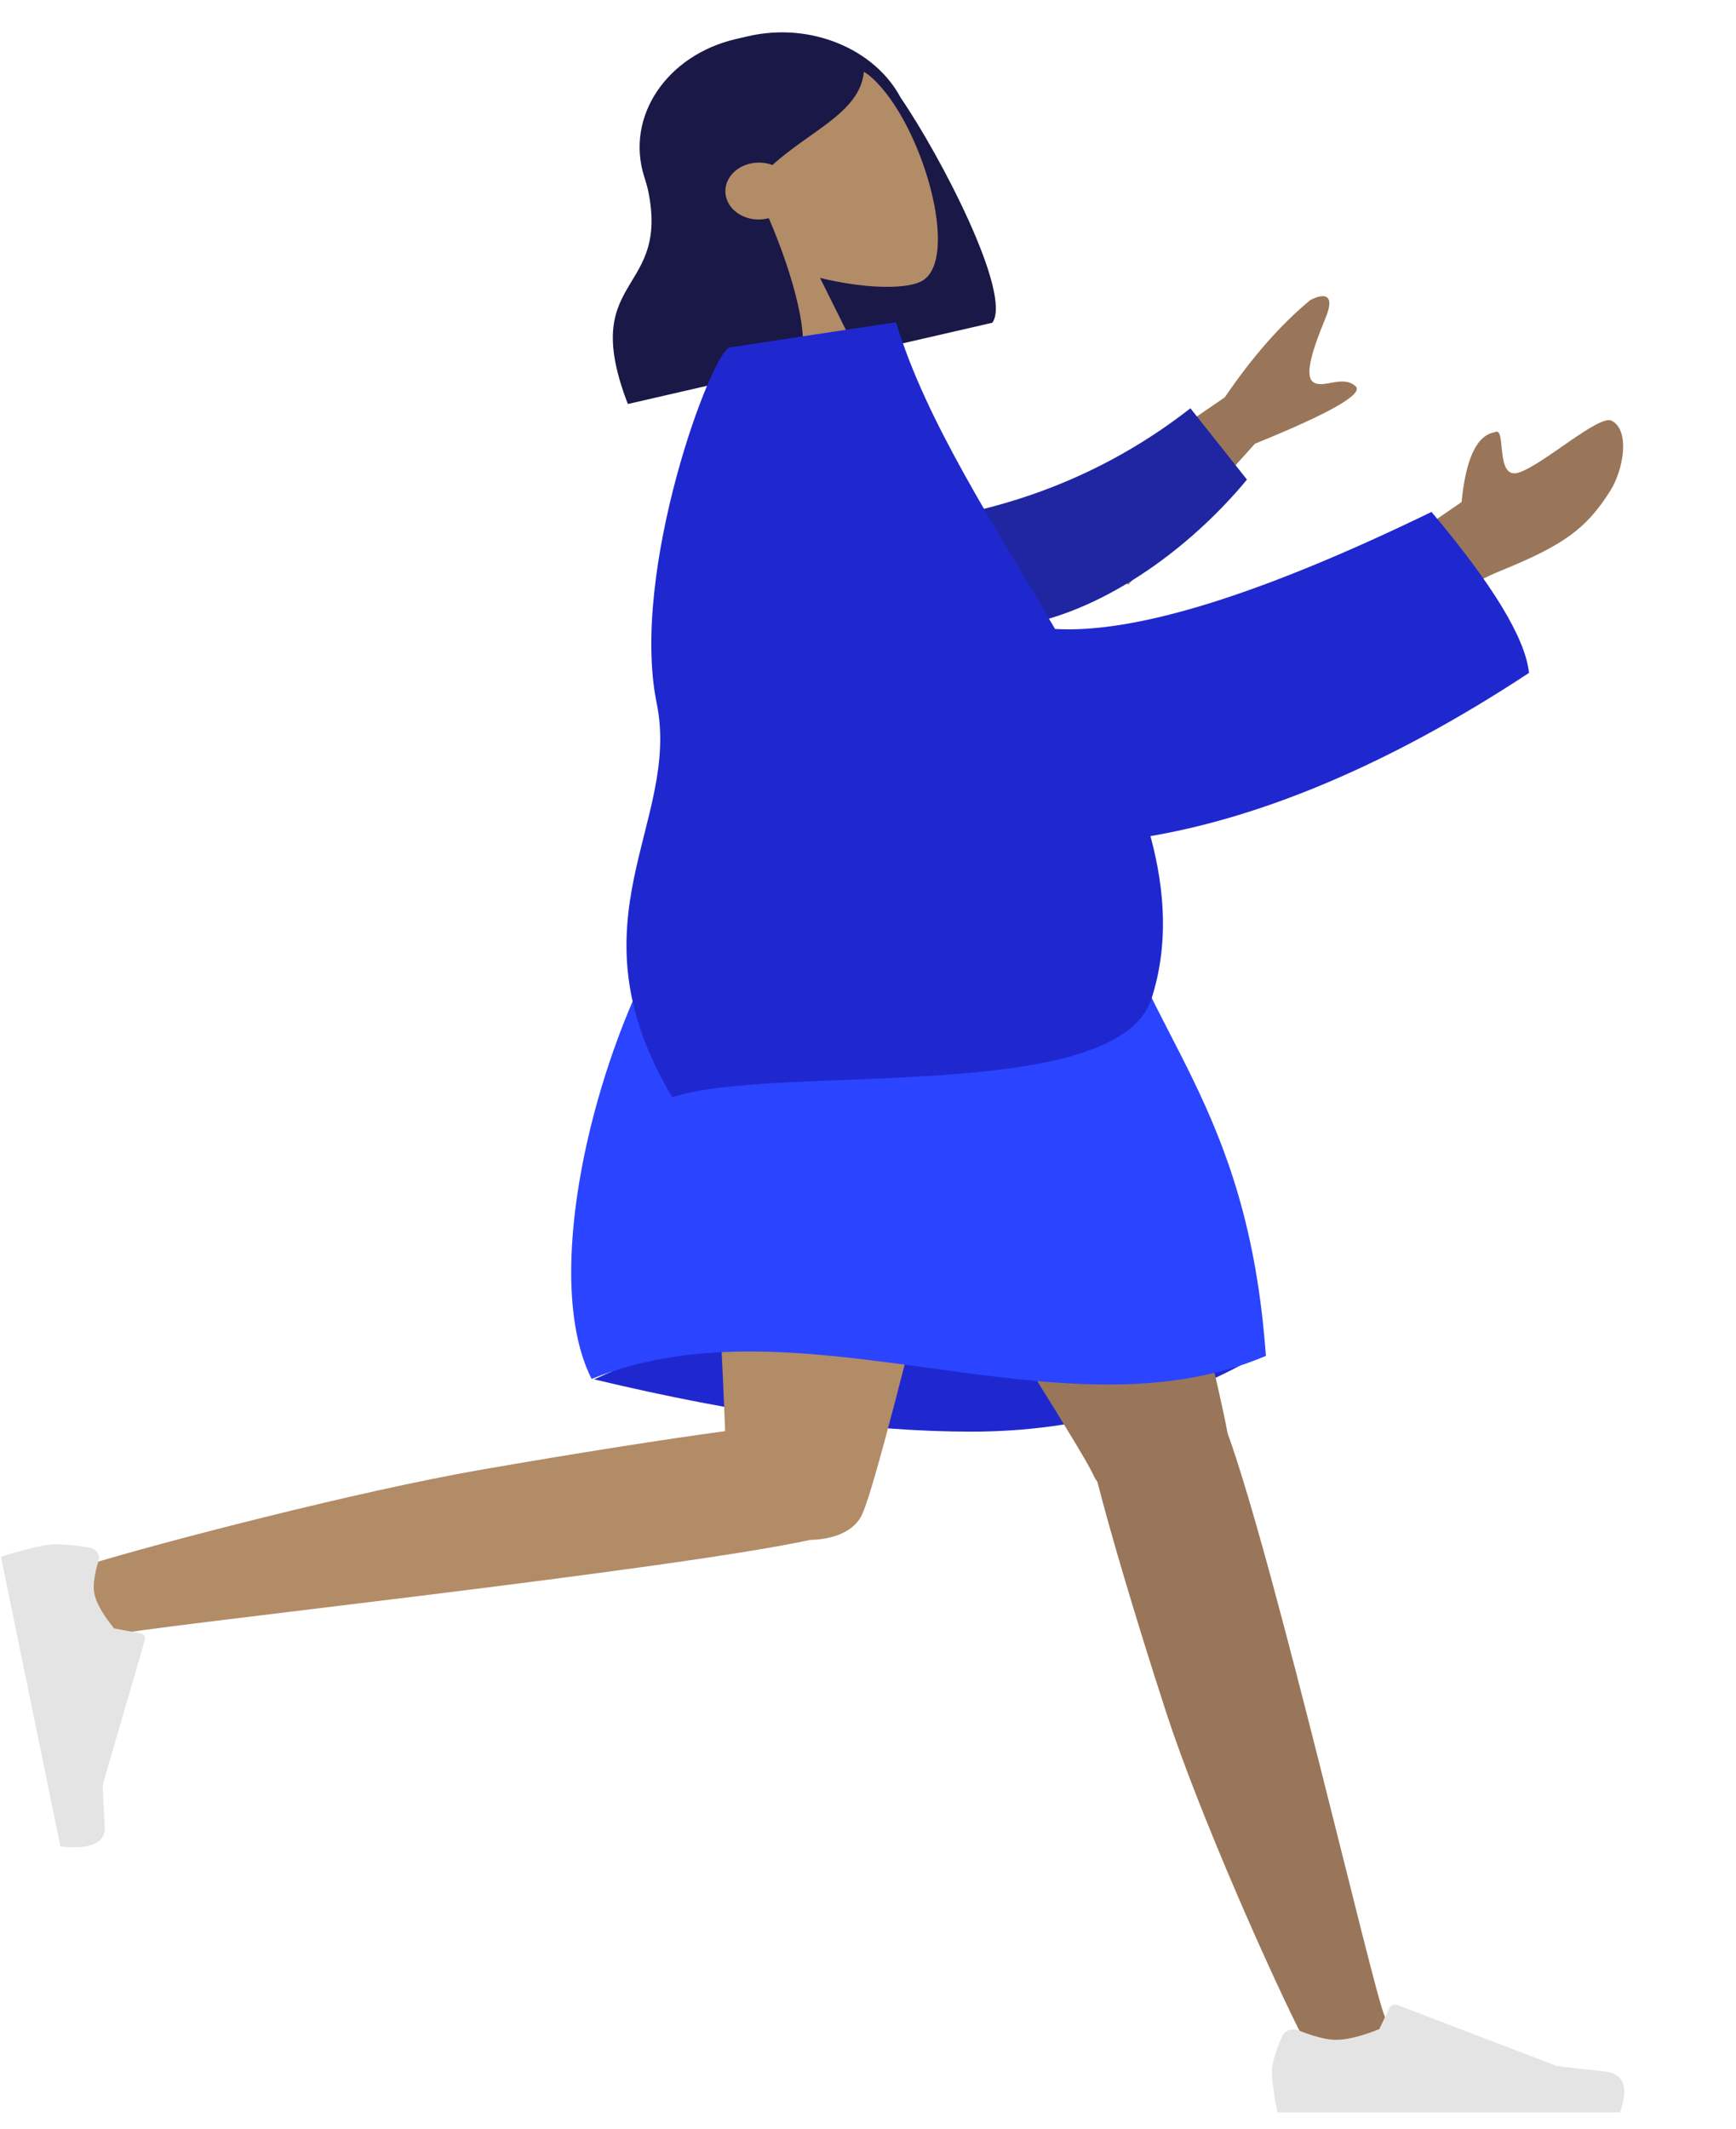 <svg width="84" height="103" viewBox="0 0 84 103" fill="none" xmlns="http://www.w3.org/2000/svg">
<path fill-rule="evenodd" clip-rule="evenodd" d="M43.584 4.731C45.514 7.547 48.988 14.221 48.019 15.611L39.785 17.505C39.78 17.492 39.776 17.48 39.771 17.468C36.629 17.88 33.562 16.204 32.72 13.507L31.166 8.527C30.262 5.632 32.263 2.657 35.634 1.882L36.202 1.751C39.226 1.056 42.325 2.366 43.584 4.731Z" fill="#191847"/>
<path fill-rule="evenodd" clip-rule="evenodd" d="M35.63 11.849C33.914 10.844 32.529 9.446 32.117 7.618C30.929 2.349 39.742 1.541 42.202 3.772C44.661 6.003 46.532 12.667 44.551 13.623C43.761 14.004 41.812 13.963 39.679 13.444L43.002 20.125L36.188 21.692L35.63 11.849Z" fill="#B28B67"/>
<path fill-rule="evenodd" clip-rule="evenodd" d="M37.199 10.553C38.409 13.35 39.306 16.656 38.613 17.649L30.38 19.543C27.804 12.866 33.057 14.473 31.064 8.087C31.269 7.794 31.459 7.506 31.656 7.25L31.588 7.065C32.239 4.253 33.66 2.595 35.852 2.091C39.14 1.335 40.584 2.398 41.812 3.3C41.754 5.381 39.279 6.257 37.376 7.983C37.049 7.859 36.672 7.827 36.299 7.913C35.437 8.111 34.923 8.867 35.152 9.601C35.381 10.335 36.266 10.768 37.129 10.57C37.152 10.565 37.176 10.559 37.199 10.553Z" fill="#191847"/>
<path fill-rule="evenodd" clip-rule="evenodd" d="M28.747 66.722C35.798 68.408 41.881 69.252 46.997 69.252C52.113 69.252 56.865 67.953 61.252 65.356C54.352 63.624 48.67 62.759 44.205 62.759C39.74 62.759 34.587 64.08 28.747 66.722Z" fill="#1F28CF"/>
<path fill-rule="evenodd" clip-rule="evenodd" d="M53.101 71.683C53.033 71.595 52.976 71.5 52.93 71.397C51.988 69.266 36.891 46.27 35.387 42.065H52.384C53.527 45.262 58.674 65.322 59.398 69.324C61.684 75.637 66.389 96.083 66.99 97.5C67.622 98.99 64.066 100.542 63.119 98.71C61.611 95.795 58.019 87.73 56.42 82.806C54.92 78.189 53.699 74.036 53.101 71.683Z" fill="#997659"/>
<path fill-rule="evenodd" clip-rule="evenodd" d="M39.195 74.49C32.294 75.982 7.048 78.679 5.315 79.102C3.533 79.537 1.971 76.396 4.173 75.715C7.679 74.632 17.337 72.13 23.193 71.109C27.903 70.288 32.201 69.618 35.086 69.226C34.842 62.294 33.724 45.658 34.457 42.065H49.495C48.793 45.511 42.856 70.65 41.752 73.167C41.402 74.065 40.357 74.462 39.195 74.49Z" fill="#B28B67"/>
<path fill-rule="evenodd" clip-rule="evenodd" d="M4.311 74.856C3.389 74.709 2.714 74.668 2.285 74.733C1.763 74.812 1.017 75.002 0.046 75.303C0.153 75.823 1.112 80.495 2.925 89.319C4.402 89.471 5.116 89.146 5.067 88.345C5.017 87.543 4.984 86.876 4.968 86.343L7.013 79.316C7.052 79.181 6.956 79.044 6.799 79.01C6.796 79.01 6.793 79.009 6.791 79.009L5.522 78.769C4.978 78.102 4.659 77.542 4.566 77.088C4.49 76.719 4.559 76.183 4.772 75.48C4.854 75.21 4.666 74.935 4.352 74.864C4.338 74.861 4.325 74.859 4.311 74.856Z" fill="#E4E4E4"/>
<path fill-rule="evenodd" clip-rule="evenodd" d="M62.04 98.498C61.711 99.252 61.546 99.816 61.546 100.19C61.546 100.645 61.635 101.309 61.811 102.182C62.426 102.182 67.952 102.182 78.389 102.182C78.82 100.959 78.571 100.299 77.643 100.201C76.715 100.104 75.944 100.016 75.33 99.937L67.625 96.988C67.477 96.931 67.303 96.989 67.237 97.116C67.236 97.118 67.234 97.12 67.233 97.123L66.738 98.154C65.879 98.498 65.181 98.67 64.643 98.67C64.207 98.67 63.604 98.519 62.835 98.216C62.54 98.1 62.191 98.211 62.056 98.465C62.05 98.476 62.044 98.487 62.04 98.498Z" fill="#E4E4E4"/>
<path fill-rule="evenodd" clip-rule="evenodd" d="M34.505 42.066C41.132 40.444 47.403 40.444 53.316 42.066C55.374 50.094 60.373 53.28 61.252 65.588C51.259 69.835 38.914 62.56 28.627 66.701C25.687 60.909 29.802 46.959 34.505 42.066Z" fill="#2B44FF"/>
<path fill-rule="evenodd" clip-rule="evenodd" d="M50.184 25.441L59.266 19.218C60.589 17.271 61.964 15.705 63.393 14.522C63.852 14.27 64.697 14.032 64.139 15.383C63.581 16.735 63.065 18.177 63.556 18.494C64.046 18.81 64.967 18.125 65.589 18.679C66.003 19.049 64.381 19.978 60.721 21.465L54.593 28.281L50.184 25.441ZM66.734 27.025L70.722 24.285C70.928 22.179 71.46 21.054 72.319 20.911C72.927 20.548 72.297 23.266 73.506 22.855C74.715 22.445 77.376 20.037 77.985 20.352C78.885 20.818 78.558 22.717 77.921 23.733C76.731 25.633 75.58 26.396 72.598 27.617C71.039 28.256 69.427 29.307 67.763 30.77L66.734 27.025Z" fill="#997659"/>
<path fill-rule="evenodd" clip-rule="evenodd" d="M45.076 25.133C48.589 24.569 53.151 23.223 57.601 19.75L60.337 23.199C57.484 26.65 53.122 29.791 48.855 30.332C45.492 30.758 43.071 27.559 45.076 25.133Z" fill="#2026A2"/>
<path fill-rule="evenodd" clip-rule="evenodd" d="M51.049 30.424C54.948 30.654 61.021 28.767 69.266 24.763C72.239 28.288 73.811 30.884 73.984 32.55C67.132 37.059 60.974 39.538 55.667 40.444C56.391 43.119 56.534 45.746 55.724 48.29C54.058 53.519 37.582 51.404 32.531 53.076C27.389 44.483 32.964 39.83 31.775 34.014C30.472 27.644 34.445 16.935 35.326 16.802L43.357 15.586C44.799 20.383 48.131 25.405 51.049 30.424Z" fill="#1F28CF"/>
</svg>
